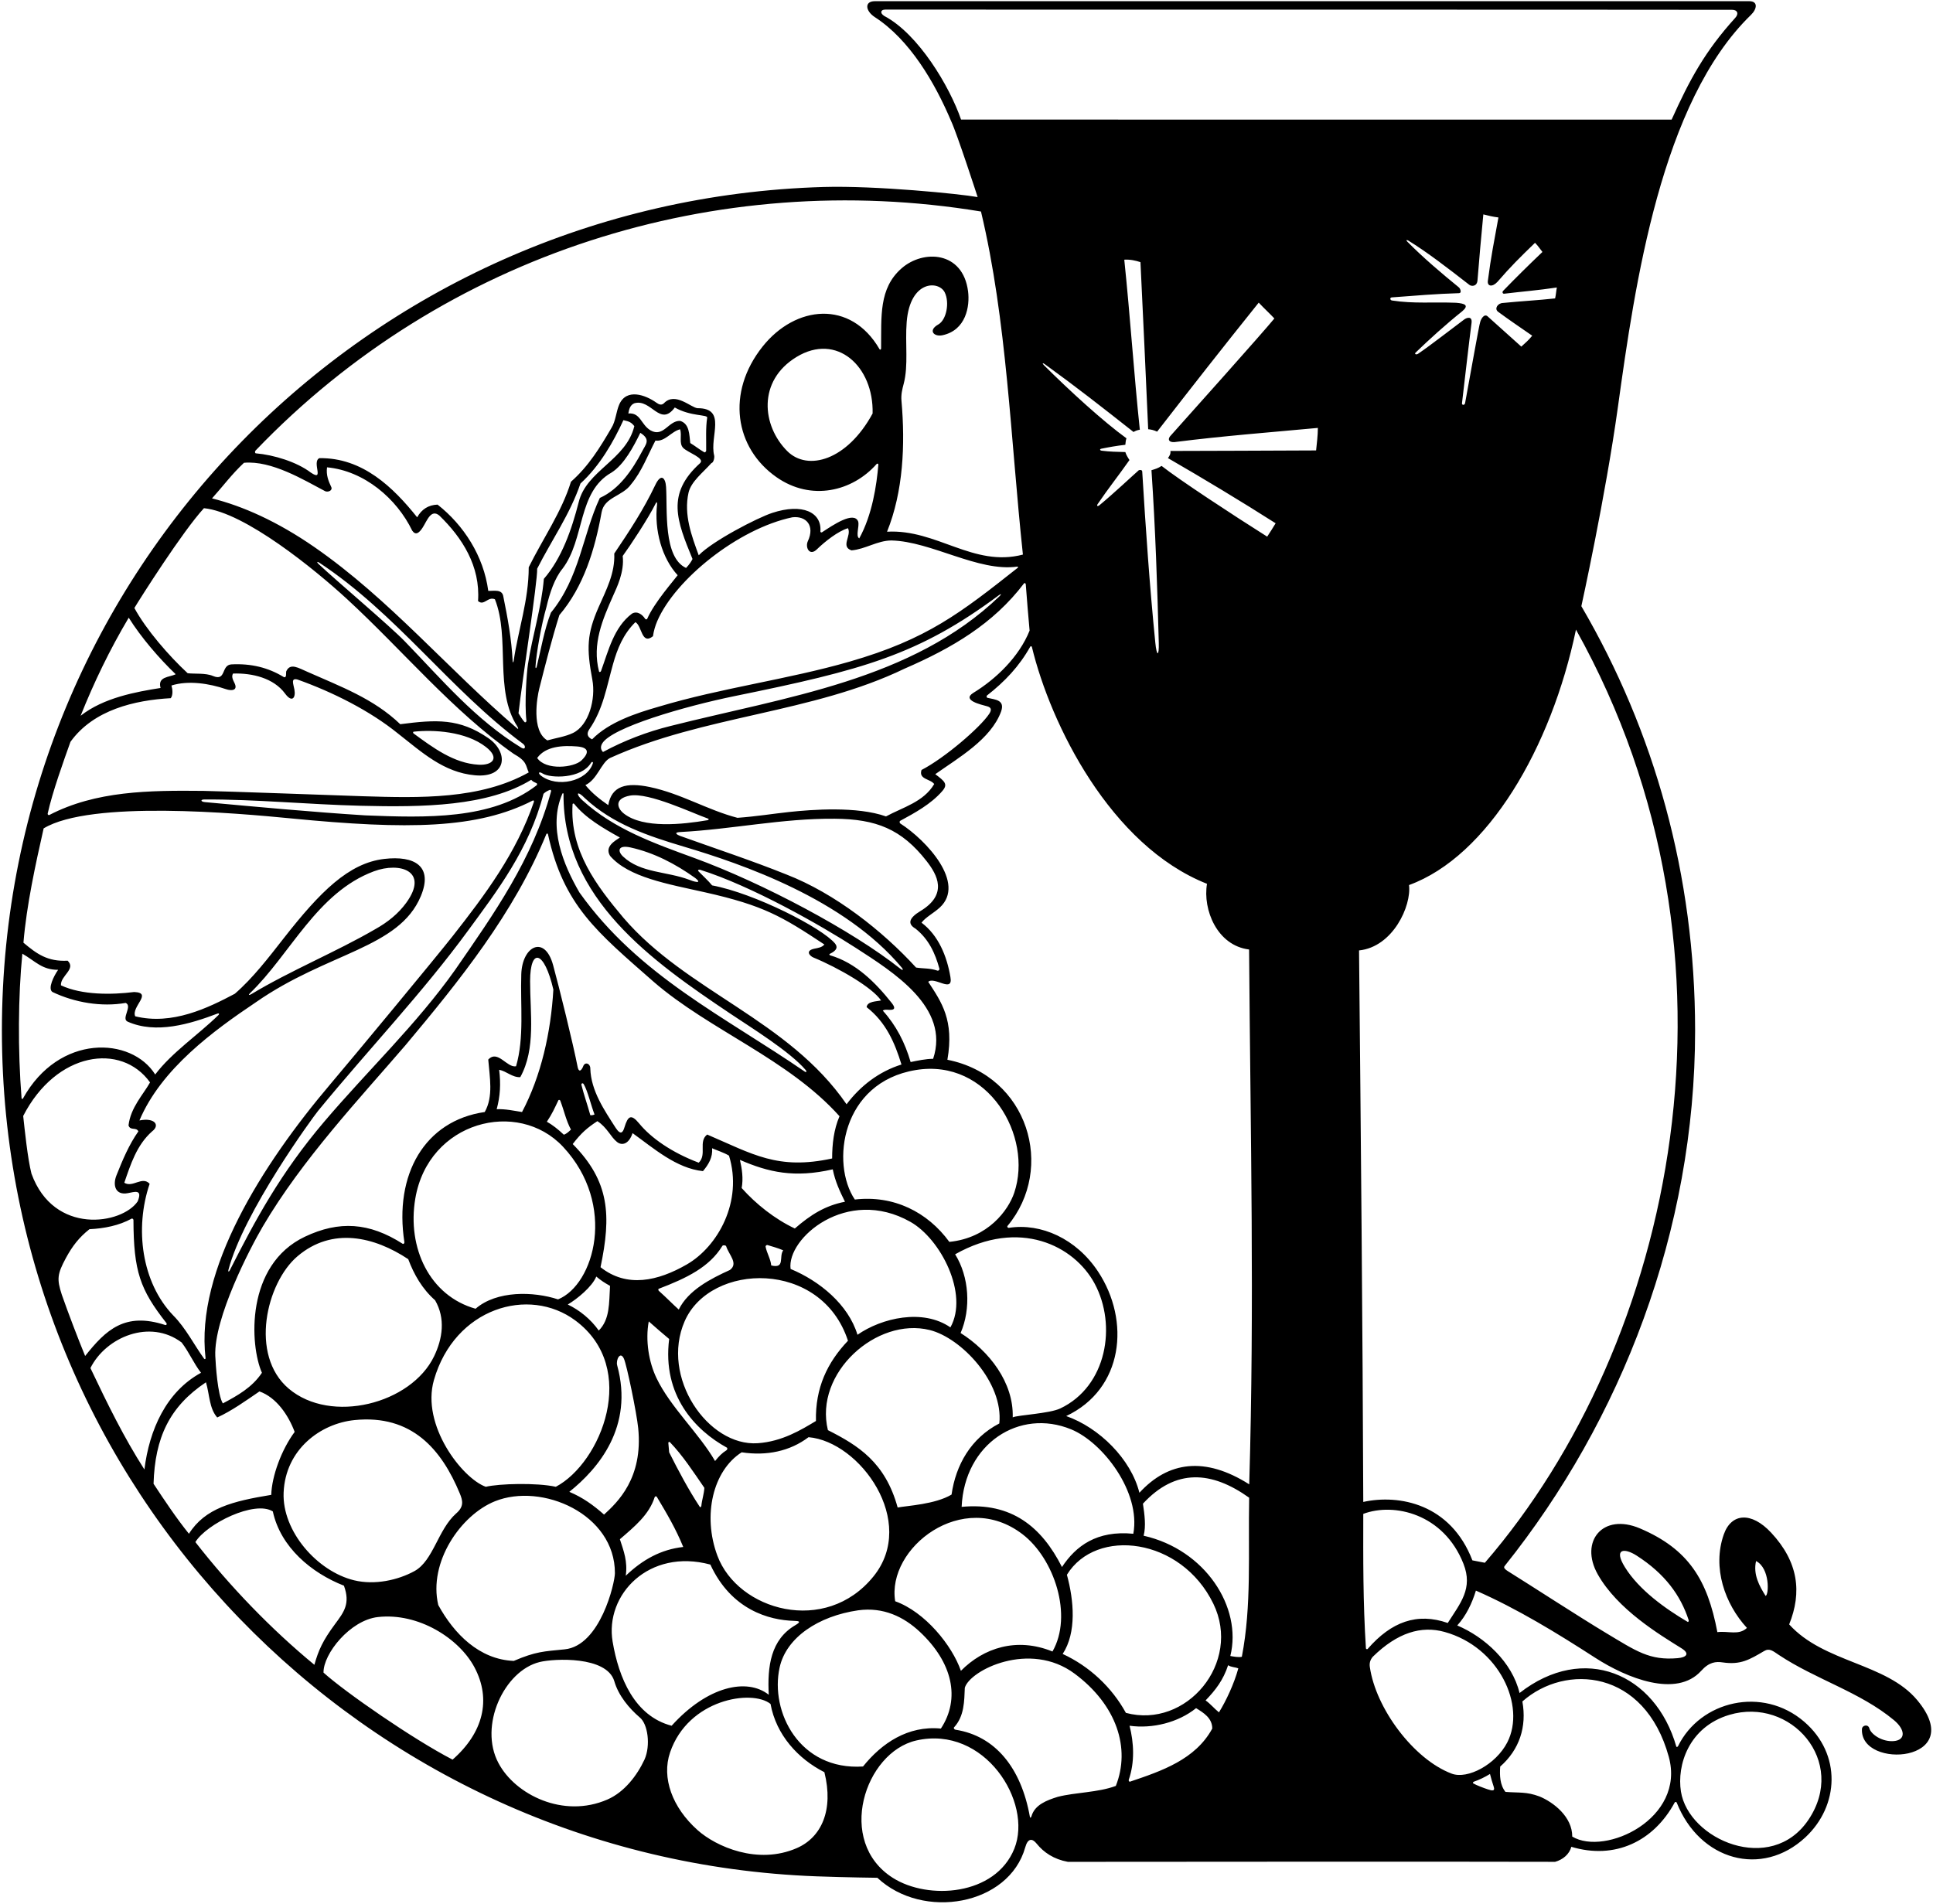 <?xml version="1.0" encoding="UTF-8"?>
<svg xmlns="http://www.w3.org/2000/svg" xmlns:xlink="http://www.w3.org/1999/xlink" width="536pt" height="528pt" viewBox="0 0 536 528" version="1.1">
<g id="surface1">
<path style=" stroke:none;fill-rule:nonzero;fill:rgb(0%,0%,0%);fill-opacity:1;" d="M 531.641 471.543 C 523.035 461.207 505.766 461.203 496.117 450.52 C 499.699 441.625 498.691 433.203 491.121 425.082 C 485.602 419.164 480.062 419.664 477.984 425.578 C 474.746 434.793 478.293 444.852 484.406 451.496 C 482.16 453.645 479.23 452.277 476.207 452.668 C 473.469 438.188 468.234 429.664 454.777 423.91 C 444.395 419.477 437.926 427.551 443.031 436.621 C 448.523 446.379 460.211 453.371 466.246 457.137 C 468.707 458.668 467.574 459.676 465.227 459.883 C 457.375 460.582 453.715 457.926 445.215 452.832 C 438.023 448.52 423.684 439.211 418.184 435.797 C 416.773 434.918 417.031 434.566 417.27 434.266 C 449.527 393.945 470.035 341.438 470.035 285.805 C 470.035 242.699 458.77 202.84 438.492 168.121 C 438.492 168.121 445.184 137.75 448.629 112.887 C 453.355 78.762 460.594 28.32 485.516 4.141 C 487.223 2.48 487.531 0.332 485.059 0.332 C 474.461 0.332 255.086 0.332 242.582 0.332 C 239.637 0.332 239.945 3.039 242.582 4.75 C 252.223 10.996 259.16 22.781 263.73 33.57 C 265.391 37.086 271.09 54.66 271.09 54.66 C 266.188 53.766 242.773 51.445 228.406 51.859 C 101.938 55.496 0.527 158.457 0.527 285.805 C 0.527 412.484 100.875 515.734 226.418 520.395 C 234.695 520.699 243.281 520.797 243.281 520.797 C 255.934 532.668 279.781 528.449 284.289 512.348 C 285.027 509.711 286.277 509.859 287.453 511.328 C 289.41 513.766 292.211 515.664 296.109 516.375 C 310.457 516.375 400.762 516.273 431.215 516.371 C 433.359 515.777 435.191 514.254 435.703 512.203 C 447.762 515.84 458.523 510.734 464.379 499.91 C 464.484 499.715 464.844 499.723 464.922 499.918 C 471.301 516.047 488.582 520.773 500.598 509.59 C 509.992 500.844 510.711 486.488 500.277 477.508 C 488.73 467.566 471.488 471.703 465.305 484.285 C 465.195 484.512 464.879 484.594 464.824 484.402 C 459.023 464.125 439.184 455.613 421.355 469.551 C 419.305 460.961 411.691 454.031 404.078 450.812 C 406.52 448.145 408.18 444.664 409.254 441.148 C 420.691 446.16 431.77 452.953 442.312 459.762 C 451.102 465.441 464.871 470.984 471.719 463.402 C 473.934 460.926 475.832 460.789 477.656 461.059 C 482.633 461.793 485.07 460.328 489.18 457.906 C 490.672 457.027 491.613 457.902 493.285 459.012 C 503.535 465.812 515.723 469.242 525.152 477.059 C 528.352 479.715 528.492 482.617 525.094 482.887 C 521.906 483.137 518.812 481.027 518.34 479.32 C 518.012 478.133 516.348 478.453 516.297 479.555 C 515.754 490.945 545.973 488.762 531.641 471.543 Z M 479.496 475.617 C 496.539 470.504 512.395 488.496 501.453 504.723 C 491.055 520.137 468.223 510.238 466.105 496.875 C 464.953 489.594 468.242 478.996 479.496 475.617 Z M 266.492 33.164 C 263.32 23.965 254.66 9.402 245.191 4.426 C 243.926 3.633 244.203 2.664 245.426 2.664 C 267.766 2.664 453.039 2.664 480.328 2.719 C 481.73 2.723 482.254 3.773 481.156 4.961 C 472.73 14.254 468.488 22.164 463.52 33.18 C 437.559 33.18 295.957 33.164 266.492 33.164 Z M 415.352 86.43 C 418.777 88.953 421.355 90.664 424.867 93.105 C 423.816 94.418 423.004 95.051 421.844 96.133 C 418.414 93.047 416.281 91.16 412.469 87.711 C 411.512 86.922 410.617 88.52 410.422 89.398 C 410.152 90.031 407.699 104.012 406.254 111.797 C 406.141 112.406 405.402 112.449 405.387 111.879 C 406.227 104.789 407.336 94.961 408.047 89.539 C 408.273 87.633 406.781 88.035 405.984 88.625 C 402.902 90.906 396.723 95.746 393.223 98.113 C 392.723 98.453 392.164 98.219 392.492 97.828 C 396.176 94.266 400.953 89.922 405.453 86.336 C 407.434 84.66 406.215 84.176 403.773 83.973 C 397.371 83.719 392.035 84.277 386.008 83.344 C 385.398 83.25 385.344 82.523 385.926 82.48 C 392.262 82 398.445 81.484 404.613 81.305 C 405.336 81.246 404.996 80.16 404.566 79.734 C 399.734 75.797 394.625 71.469 390.27 67.055 C 389.859 66.691 389.973 66.441 390.457 66.688 C 395.848 70.02 401.129 74.105 407.359 78.941 C 407.91 79.469 409.531 79.551 409.688 77.797 C 410.219 71.238 410.637 66.512 411.312 59.461 C 412.875 59.852 413.938 60.117 415.5 60.312 C 414.371 66.512 413.41 71.316 412.59 77.719 C 412.266 79.477 413.824 79.711 415.246 78.148 C 418.922 73.891 421.465 71.391 425.648 67.34 C 426.453 68.16 427.016 69 427.699 69.879 C 423.77 73.625 420.32 77.035 416.938 80.527 C 416.434 80.922 416.621 81.523 417.117 81.457 C 422.152 80.848 426.527 80.516 431.699 79.734 C 431.504 80.711 431.453 81.762 431.215 82.762 C 426.496 83.285 421.77 83.52 416.785 84.023 C 415.309 84.055 414.328 85.59 415.352 86.43 Z M 273.73 195.887 C 275.031 196.242 274.918 197.031 274.305 197.969 C 271.828 201.738 261.98 210.211 255.531 213.547 C 254.652 216.18 257.973 215.984 259.047 217.449 C 256.117 222.426 250.359 223.891 245.676 226.43 C 237.648 223.578 225.191 224.52 218.785 225.207 C 214.242 225.695 209.723 226.441 204.488 226.82 C 196.164 224.652 188.844 220.098 180.203 218.285 C 173.645 216.91 169.559 217.969 168.668 223.305 C 166.422 221.742 164.258 220.098 162.324 217.742 C 165.645 216.191 166.715 211.465 169.156 210.227 C 195.117 198.418 225.18 197.832 250.848 185.438 C 263.902 179.773 275.406 173.07 283.953 161.797 C 284.094 161.609 284.414 161.754 284.434 162.055 C 284.691 165.512 285.227 172.109 285.496 174.895 C 282.566 182.215 276.125 188.363 269.879 192.172 C 266.602 194.23 272.066 195.43 273.73 195.887 Z M 253.871 257.562 C 257.555 260.508 259.324 264.406 260.496 268.688 C 260.566 268.945 260.215 269.285 259.984 269.211 C 257.699 268.453 256.305 268.691 254.02 268.348 C 244.746 258.195 231.527 247.758 218.055 242.531 C 208.496 238.684 198.43 235.375 188.566 231.828 C 187.848 231.57 186.609 230.867 188.602 230.762 C 203.039 230 216.871 226.953 231.449 227.07 C 242.914 227.164 249.973 229.914 256.926 238.812 C 259.91 242.629 262.926 248.035 255.199 252.695 C 252.242 254.477 251.422 256.152 253.871 257.562 Z M 213.172 470.039 C 207.133 465.27 196.156 467.645 186.234 478.629 C 175.949 475.949 171.559 465.309 169.875 455.316 C 167.676 442.27 179.945 429.344 196.973 433.926 C 202.777 446.504 213.277 449.352 220.168 449.539 C 221.594 449.578 222.262 449.734 220.547 450.734 C 213.703 454.719 212.746 462.184 213.172 470.039 Z M 72.629 380.734 C 69.895 384.836 65.816 387.086 61.793 389.227 C 60.344 386.914 59.801 378.43 59.699 376.09 C 59.254 365.562 69.359 346.137 72.84 340.211 C 83.793 321.551 99.891 304.488 112.449 289.867 C 127.414 272.008 142.566 253.195 151.492 231.344 C 151.59 231.105 151.891 231.129 151.945 231.379 C 156.281 251.148 165.492 258.445 181.258 272.301 C 196.758 285.73 218.539 293.676 232.789 309.586 C 231.223 313.18 230.742 317.297 230.742 321.297 C 215.645 324.578 208.758 320.09 196.094 314.66 C 193.555 316.609 196.094 320.223 193.75 322.469 C 186.164 319.605 180.473 315.543 177.262 311.621 C 174.957 308.812 174.113 309.539 173.148 312.68 C 172.73 314.051 172.137 314.961 170.719 312.805 C 167.594 307.926 163.887 302.559 163.688 296.406 C 163.738 294.957 162.137 294.27 161.641 295.922 C 160.957 297.34 160.461 297.094 160.203 296.066 C 158.938 289.543 155.02 273.703 153.367 267.66 C 151.051 259.188 144.805 262.344 144.547 270.176 C 144.254 278.902 145.418 287.73 143.098 295.727 C 140.559 296.215 138.02 291.039 135.387 293.871 C 135.777 298.75 136.852 304.117 134.41 308.414 C 117.785 310.812 109.219 325.707 112.137 344.531 C 112.18 344.805 111.867 345.094 111.668 344.965 C 102.379 339.008 94.023 338.508 84.555 342.988 C 68.012 350.824 69.246 373.102 72.629 380.734 Z M 145.973 199.855 C 146.016 200.211 145.652 200.48 145.441 200.246 C 144.805 199.551 144.293 198.637 143.777 197.832 C 144.852 188.266 149.051 161.523 148.953 157.719 C 152.953 149.812 158.027 142.688 160.957 134.098 C 166.324 129.219 170.133 122.484 172.863 116.531 C 173.938 116.824 174.871 116.836 175.891 118.188 C 173.645 127.559 162.598 130.484 160.469 139.27 C 158.516 146.883 155.785 154.789 150.805 160.547 C 150.117 168.75 147.621 176.227 146.395 184.258 C 146.078 186.305 145.391 194.984 145.973 199.855 Z M 144.574 207.387 C 131.758 199.543 122.539 188.5 112.277 177.906 C 108.078 173.566 93.527 161.301 88.363 156.453 C 87.699 155.832 87.988 155.695 88.539 156.059 C 109.977 170.215 124.68 191.188 144.949 206.227 C 145.898 206.887 145.723 208.074 144.574 207.387 Z M 195.816 124.996 C 195.812 125.234 195.473 125.535 195.312 125.445 C 193.949 124.68 192.719 123.66 191.406 122.875 C 191.113 120.531 191.215 117.508 188.578 116.727 C 185.355 116.629 183.992 121.41 180.379 119.359 C 177.691 117.754 177.645 114.383 174.23 114.676 C 174.426 113.504 174.719 112.336 175.891 111.848 C 180.574 110.48 183.016 118.578 187.113 113.016 C 191.496 115.539 196.297 114.93 196.094 115.848 C 195.641 118.75 195.859 121.902 195.816 124.996 Z M 226.496 152.375 C 228.812 150.125 232.363 147.336 235.133 146.492 C 236.207 148.543 232.984 151.57 236.109 152.645 C 239.969 152.312 243.27 149.93 247.16 149.895 C 258.285 150.152 271.242 158.676 282.086 157.145 C 282.312 157.113 282.367 157.344 282.172 157.5 C 266.383 169.969 257.082 177.305 235.594 183.496 C 218.406 188.453 200.113 190.766 182.723 195.977 C 176.32 197.812 168.863 200.273 164.18 205.055 C 162.746 204.371 162.652 203.367 163.441 202.219 C 167.242 196.711 168.18 190.598 169.992 184.164 C 171.188 179.922 172.812 175.879 176.184 172.555 C 178.035 173.527 177.844 178.996 181.062 176.457 C 181.273 174.953 181.688 173.566 182.246 172.262 C 187.219 160.668 204.734 146.598 219.715 143.469 C 223.539 143.035 226.023 145.766 224.008 150.094 C 223.211 151.805 224.473 154.344 226.496 152.375 Z M 277.152 165.363 C 252.898 188.688 217.934 193.254 185.941 201.344 C 179.523 202.922 173.051 205.395 167.203 208.566 C 166.473 207.816 166.535 206.992 166.961 206.242 C 169.477 201.801 189.742 195.906 203.836 193.031 C 239.113 185.832 254.707 181.672 276.949 165.102 C 277.621 164.602 277.762 164.777 277.152 165.363 Z M 189.746 234.848 C 205.766 239.621 234.156 249.332 250.078 268.402 C 250.504 268.91 250.41 269.273 249.691 268.703 C 236.395 258.145 211.621 244.945 192.504 237.953 C 181.379 233.887 170.277 229.965 161.492 221.949 C 159.699 220.383 159.785 218.914 162.203 221.387 C 169.934 228.605 179.762 231.871 189.746 234.848 Z M 174.699 220.656 C 179.898 219.711 192.172 225.59 196.23 227 C 196.684 227.156 196.539 227.418 196.16 227.484 C 189.293 228.66 178.406 229.84 173.027 225.664 C 171.109 224.18 170.234 221.473 174.699 220.656 Z M 225.531 265.555 C 232.578 268.461 241.93 273.906 244.309 277.473 C 243.039 277.766 240.504 277.668 240.305 279.328 C 245.676 283.523 248.113 289.188 249.969 295.238 C 243.723 297.188 238.551 301.191 234.742 306.266 C 218.539 282.742 190.434 275.035 172.863 254.535 C 165.465 245.699 157.973 236.008 158.766 223.047 C 158.777 222.84 159.07 222.773 159.207 222.941 C 162.348 226.863 167.148 229.648 171.887 232.285 C 170.617 233.164 167.594 234.727 169.156 237.359 C 174.293 243.34 185.16 245.16 195.473 247.477 C 211.797 251.141 216.828 254.172 228.594 261.953 C 227.91 262.785 226.812 262.906 225.824 263.113 C 223.16 263.672 224.566 265.156 225.531 265.555 Z M 223.16 297.211 C 200.965 281.941 177.145 270.699 160.664 247.512 C 156.195 239.809 151.914 229.426 155.934 220.145 C 156.039 219.895 156.262 219.957 156.258 220.23 C 156.062 249.195 180.816 266.586 202.57 281.172 C 208.461 285.117 219.051 291.656 223.406 296.766 C 223.785 297.211 223.574 297.496 223.16 297.211 Z M 191.113 243.996 C 184.801 241.629 177.699 242.176 172.785 237.57 C 171.152 236.039 171.344 234.266 174.852 235.043 C 181.316 236.477 187.242 239.559 192.773 243.508 C 195.117 245.363 191.992 244.387 191.113 243.996 Z M 150.008 215.129 C 149.137 214.461 149.305 213.801 150.5 214.547 C 152.57 215.832 161.148 216.129 163.922 211.527 C 164.129 211.188 164.527 211.301 164.395 211.707 C 162.73 216.758 154.477 218.562 150.008 215.129 Z M 148.953 210.227 C 151.312 206.938 156.004 206.711 160.004 207.023 C 161.629 207.148 164.484 207.742 161.254 210.883 C 159.176 212.902 151.383 213.773 148.953 210.227 Z M 172.668 154.203 C 174.691 151.438 179.762 143.789 181.859 139.547 C 182.086 139.086 182.258 139.34 182.199 139.863 C 181.371 147.062 183.578 154.848 187.91 159.535 C 186.965 160.848 181.426 167.098 179.461 171.633 C 179.367 171.848 179.016 171.832 178.875 171.609 C 178.148 170.465 176.676 169.312 175.207 170.211 C 170.199 174.012 168.719 180.453 166.656 186.109 C 166.547 186.406 166.176 186.48 166.105 186.223 C 164.129 178.605 167.09 171.824 170.039 165.156 C 170.969 163.062 173.195 158.621 172.668 154.203 Z M 190.238 157.523 C 183.863 154.57 185.094 141.379 184.695 135.062 C 184.531 132.473 183.285 131.16 181.688 134.539 C 178.48 141.301 174.488 147.367 170.328 153.52 C 170.578 158.977 168.07 163.652 165.988 168.398 C 162.75 175.777 162.598 179.754 164.246 188.504 C 165.246 193.812 163.312 201.164 158.855 203.301 C 156.707 204.332 154.027 204.695 151.781 205.348 C 147.25 202.703 148.965 193.23 149.52 191.039 C 151.23 184.289 152.996 177.312 155.102 170.602 C 161.836 162.695 164.961 152.445 166.812 142.102 C 167.594 137.809 172.57 137.711 175.012 134.293 C 177.938 130.781 179.598 126.289 181.746 122.191 C 184.383 122.582 186.137 119.652 188.578 119.066 C 189.164 120.727 188.188 122.973 189.457 124.242 C 190.73 125.527 195.535 127.055 194.141 128.438 C 184.641 137.008 187.684 144.438 192.027 155.039 C 191.652 155.781 191.266 156.41 190.238 157.523 Z M 148.484 184.863 C 148.723 181.094 150.105 173.277 151.539 168.305 C 152.418 164.5 153.785 160.391 155.98 157.719 C 162.227 149.52 160.078 136.441 169.547 131.074 C 173.043 128.883 175.695 123.852 177.551 120.043 C 180.59 121.945 178.988 123.316 178.035 125.219 C 175.402 130.195 171.789 135.66 166.324 138.102 C 161.543 148.348 160.766 160.148 152.758 169.918 C 150.898 174.699 149.98 180.211 148.828 184.898 C 148.711 185.379 148.449 185.457 148.484 184.863 Z M 148.809 217.23 C 148.961 217.297 148.969 217.672 148.828 217.777 C 136.438 227.391 118.113 226.812 101.227 226.137 C 86.852 225.238 70.992 223.762 56.84 222.465 C 55.617 222.355 55.52 221.734 56.684 221.73 C 70.754 221.656 85.477 223.113 99.996 223.477 C 117.352 223.914 135.277 223.656 147.293 216.277 C 147.742 216.805 148.301 217.004 148.809 217.23 Z M 150.711 220.156 C 151.195 219.672 151.816 219.309 152.52 219.055 C 152.66 219.004 152.863 219.258 152.816 219.43 C 147.684 238.316 137.043 253.312 126.211 268.98 C 115.473 284.148 101.875 296.992 89.871 311.129 C 77.793 325.344 70.82 338.301 63.719 352.309 C 63.469 352.801 63.195 352.75 63.34 352.207 C 67.535 336.152 86.785 309.816 88.195 308.102 C 102.328 290.855 117.098 275.453 129.836 258.035 C 137.781 247.172 146.68 235.684 150.711 220.156 Z M 171.887 426.898 C 175.988 423.359 179.996 420.086 181.539 415.215 C 181.613 414.98 181.996 414.922 182.117 415.125 C 184.898 419.762 187.398 424 189.457 429.047 C 183.309 429.73 178.199 432.539 173.512 437.027 C 174.074 433.047 172.961 430.219 171.887 426.898 Z M 138.41 296.699 C 140.461 297.09 142.023 298.848 144.266 298.75 C 148.633 290.828 146.973 281.035 146.992 272.082 C 147.016 262.734 150.914 263.562 153.441 274.449 C 152.758 286.355 150.023 298.457 144.754 308.414 C 142.543 308.07 140.168 307.535 137.727 307.633 C 138.703 304.02 138.898 300.605 138.41 296.699 Z M 154.84 305.148 C 154.926 304.973 155.273 305.035 155.355 305.25 C 156.449 308.141 156.957 310.746 158.32 313.293 C 157.488 314.098 156.879 314.555 156.344 314.707 C 154.742 313.18 153.062 311.887 151.637 311.109 C 153.09 308.934 153.738 307.461 154.84 305.148 Z M 156.125 318.051 C 171.137 334.148 164.77 356.305 154.742 360.379 C 147.922 358.137 137.727 357.895 131.871 362.973 C 119.141 359.398 112.84 346.109 115.16 332.406 C 118.793 310.988 143.582 304.637 156.125 318.051 Z M 165.641 310.949 C 168.316 312.648 169.383 315.391 171.086 316.715 C 172.395 317.773 174.344 317.441 175.402 314.27 C 181.258 318.465 187.504 324.027 194.922 324.809 C 196.484 322.953 197.656 321.004 197.461 318.465 C 199.02 319.148 200.68 319.637 202.145 320.516 C 206.062 333.246 199.031 345.75 190.43 350.699 C 182.445 355.289 173.855 357.27 166.52 351.453 C 169.523 337.102 169.074 327.68 158.809 317.297 C 161.148 314.246 162.812 312.805 165.641 310.949 Z M 161.867 300.703 C 162.984 302.602 163.898 306.648 164.859 309.098 C 164.426 309.293 164.059 309.34 163.688 309.289 C 162.918 306.465 161.922 303.711 161.227 300.902 C 161.133 300.512 161.578 300.215 161.867 300.703 Z M 202.398 352.223 C 197.031 354.66 190.852 357.832 188.215 363.199 C 186.562 361.734 184.887 359.977 182.664 357.988 C 182.523 357.859 182.504 357.5 182.637 357.449 C 190.414 354.48 196.695 351.445 200.309 345.539 C 200.473 345.273 201.258 345.344 201.359 345.652 C 202.137 348.062 204.82 350.406 202.398 352.223 Z M 169.156 356.629 C 168.863 361.41 169.156 365.898 166.031 369.023 C 163.816 365.871 160.688 363.355 157.441 361.801 C 160.078 360.238 164.172 356.879 165.344 354.047 C 166.715 355.195 167.594 355.75 169.156 356.629 Z M 159.539 366.234 C 177.371 379.484 166.637 405.746 154.125 412.355 C 148.855 411.188 138.426 411.469 134.703 412.355 C 128.176 410.02 116.719 395.27 120.328 382.734 C 126.074 362.758 146.621 356.637 159.539 366.234 Z M 171.137 378.68 C 170.723 377.176 171.996 374.59 173.008 376.832 C 173.793 378.578 176.527 391.754 176.965 396.07 C 178.367 409.965 171.215 416.66 167.496 420.066 C 164.504 417.414 161.578 415.316 157.867 413.754 C 165.883 407.344 175.812 395.691 171.137 378.68 Z M 185.551 402.793 C 185.488 401.934 185.402 401.086 185.32 400.188 C 185.301 399.953 185.59 399.809 185.754 399.977 C 189.328 403.688 192.23 408.168 195.312 412.648 C 195.227 414.324 194.641 415.93 194.477 417.645 C 194.449 417.93 194.176 418.121 194.047 417.926 C 190.969 413.27 188.082 407.852 185.551 402.793 Z M 182.039 382.199 C 179.906 377.766 178.914 371.754 179.891 366.484 C 181.844 368.242 183.602 369.707 185.551 371.363 C 183.574 387.059 192.828 396.703 201.559 401.5 C 201.754 401.609 201.688 402.07 201.477 402.199 C 200.207 402.992 199.328 403.906 198.281 405.215 C 193.891 397.602 185.844 390.203 182.039 382.199 Z M 189.855 366.422 C 197 350.094 227.781 349.258 235.133 371.852 C 229.375 377.906 226.055 384.934 226.254 394.105 C 222.199 396.539 216.895 399.805 210.105 400.27 C 196.328 401.211 183.066 381.945 189.855 366.422 Z M 212.285 345.742 C 212.246 345.535 212.59 345.238 212.785 345.301 C 214.172 345.738 215.66 346.113 217.176 346.77 C 215.906 348.527 217.801 351.914 213.855 350.969 C 213.68 349.121 212.637 347.594 212.285 345.742 Z M 219.223 351.941 C 218.074 343.508 234.82 328.914 252.449 338.879 C 260.875 343.637 268.688 358.945 263.535 368.145 C 255.922 362.875 244.504 365.508 237.77 370.195 C 235.23 361.801 227.258 355.27 219.223 351.941 Z M 220.395 340.719 C 214.832 338.086 209.66 333.984 205.656 329.496 C 206.145 326.859 205.754 324.223 205.172 321.688 C 213.148 325.152 220.281 326.75 230.914 324.312 C 231.598 327.73 232.906 330.477 234.305 333.297 C 228.781 334.379 224.789 336.91 220.395 340.719 Z M 82.484 348.426 C 92.16 340.188 103.832 343.008 113.199 349.227 C 114.785 353.441 117.035 357.441 120.648 360.629 C 123.574 365.68 122.715 371.281 120.371 376.152 C 114.02 389.367 91.773 395.07 80.055 385.129 C 69.094 375.832 73.859 355.762 82.484 348.426 Z M 98.316 393.852 C 114.203 392.25 122.449 402.02 127.492 414.191 C 128.309 416.164 128.742 417.84 126.453 419.777 C 121.422 424.277 120.176 432.766 115.004 435.695 C 110.32 438.281 103.871 439.66 98.223 438.297 C 87.938 435.816 78.211 424.668 78.645 413.984 C 79.133 402.008 88.848 394.805 98.316 393.852 Z M 137.219 416.379 C 150.277 411.113 170.559 419.914 170.508 436.324 C 170.5 438.973 166.48 456.461 156.562 457.441 C 150.773 458.012 148.574 458.031 142.465 460.648 C 132.902 460.258 125.918 453.156 121.527 445.152 C 118.73 433.27 127.773 420.188 137.219 416.379 Z M 198.922 431.461 C 194.746 420.25 197.715 407.848 205.656 402.793 C 212.617 403.844 219.027 402.5 224.203 398.598 C 238.488 399.828 254.469 422.02 242.219 437.195 C 228.906 453.684 204.586 446.668 198.922 431.461 Z M 229.57 396.645 C 225.688 380.816 243.074 365.211 257.805 368.879 C 266.574 371.062 278.293 383.461 277.102 394.789 C 269.195 398.891 265.027 406.32 263.855 414.516 C 259.285 417.242 251.617 417.586 248.91 418.102 C 245.457 405.555 238 400.91 229.57 396.645 Z M 283.559 425.535 C 292.348 432.297 297.562 448.055 291.84 458.035 C 281.871 453.992 272.746 457.047 266.449 463.395 C 264.008 456.367 256.535 447.078 248.227 444.102 C 245.801 429.352 266.945 412.754 283.559 425.535 Z M 266.652 417.922 C 267.438 400.375 282.66 390.531 297.004 396.418 C 305.801 400.023 316.395 413.836 314.258 425.383 C 304.117 424.391 298.32 428.777 294.473 434.609 C 288.848 423.484 280.5 416.602 266.652 417.922 Z M 280.816 393.094 C 281.109 383.43 274.27 374.684 266.363 369.707 C 269.293 362.973 268.754 354.121 264.848 347.875 C 282.633 337.82 297.855 345.43 303.539 356.016 C 309.73 367.551 306.949 384.48 294 390.629 C 290.992 392.059 282.238 392.453 280.816 393.094 Z M 263.242 344.43 C 257.191 336.133 247.773 331.418 237.035 332.688 C 230.305 322.711 233.277 300.164 253.941 296.77 C 274.039 293.465 286.504 315.137 281.242 330.797 C 279.605 335.66 273.988 343.355 263.242 344.43 Z M 258.746 293.66 C 256.797 293.66 254.359 294.164 252.508 294.555 C 250.945 289.188 248.504 284.402 244.797 280.305 C 245.234 279.914 245.969 280.059 246.625 280.086 C 248.578 280.156 248 279.102 247.227 278.125 C 242.801 272.562 237.348 267.035 230.188 264.953 C 229.98 264.895 229.906 264.641 230.059 264.57 C 232.184 263.57 232.289 262.613 231.562 261.699 C 228.02 257.367 209.262 247.758 197.461 245.559 C 196.414 244.27 194.836 242.852 193.66 241.629 C 193.41 241.367 193.727 241.102 194.105 241.219 C 208.398 245.684 227.805 256.746 237.281 262.875 C 247.648 269.582 263.5 279.398 258.746 293.66 Z M 70.848 124.977 C 123.289 70.211 198.816 46.586 272.016 58.664 C 279.234 88.922 280.227 121.898 283.641 153.812 C 269.879 157.426 259.73 146.688 245.969 147.469 C 250.457 136.344 251.043 123.363 249.969 111.16 C 249.812 109.449 250.18 107.961 250.574 106.484 C 251.945 101.34 250.941 95.238 251.414 89.309 C 252.348 77.617 260.344 77.785 261.969 81.105 C 263.355 83.938 262.441 88.715 260.188 89.984 C 257.234 91.645 258.984 93.48 261.34 92.977 C 267.875 91.578 268.969 84.926 268.43 80.77 C 266.988 69.625 256.004 69.164 250.004 74.414 C 243.645 79.988 244.414 87.793 244.32 96.633 C 244.316 96.953 244.031 97.094 243.891 96.852 C 235.871 83.02 220.547 84.707 211.473 96.098 C 201.266 108.914 203.77 124.242 215.281 132.32 C 224.953 139.109 236.391 136.277 243.078 128.691 C 243.266 128.48 243.582 128.594 243.559 128.879 C 243.078 134.582 241.867 142.781 238.258 149.324 C 237.184 148.641 238.355 146.008 237.965 144.641 C 236.781 141.648 230.895 145.68 227.934 147.625 C 227.75 147.746 227.473 147.594 227.484 147.414 C 227.918 142.098 222.543 139.477 214.121 142.254 C 209.938 143.633 197.52 150.082 193.75 154.008 C 191.797 148.641 189.555 142.785 190.922 136.637 C 191.648 133.535 194.922 131.074 197.266 128.438 C 197.852 128.34 198.188 126.918 198.023 126.281 C 196.719 121.105 201.629 113.211 193.457 113.211 C 191.723 113.176 187.211 108.527 184.09 111.848 C 183.406 112.48 182.723 112.188 182.004 111.676 C 178.953 109.508 173.723 107.629 171.719 112.164 C 170.84 114.152 170.734 116.797 169.547 118.68 C 166.422 124.047 163.203 129.316 158.32 133.609 C 155.785 141.906 150.516 149.422 146.609 157.328 C 146.609 166.457 143.707 174.645 142.453 183.172 C 142.367 183.762 142.184 183.91 142.156 183.398 C 141.844 177.152 140.754 171.297 139.582 165.527 C 139.289 163.281 136.945 163.965 135.387 163.867 C 134.117 154.203 128.555 145.613 121.332 139.953 C 118.793 140.051 116.938 141.223 115.672 143.469 C 109.035 135.172 100.543 126.875 88.539 127.07 C 86.391 128.145 90.098 133.707 86.195 131.074 C 82.293 128.102 75.914 126.156 70.934 125.727 C 70.68 125.703 70.629 125.207 70.848 124.977 Z M 241.965 114.676 C 234.91 127.688 223.965 130.781 218.297 125.113 C 211.273 118.094 209.996 105.629 220.859 99.008 C 232.039 92.191 242.293 101.613 241.965 114.676 Z M 67.652 128.352 C 75.363 127.668 84.242 133.121 90.195 136.246 C 91.074 136.586 92.293 135.977 91.855 135.074 C 91.074 133.414 90.391 131.758 90.684 129.609 C 101.031 130.586 110.008 138.297 114.305 147.176 C 115.266 148.57 116.23 147.844 117.23 146.27 C 118.43 144.383 119.516 141.086 121.82 142.98 C 128.164 149.129 133.238 157.035 132.555 166.695 C 134.215 168.16 135.289 165.332 137.238 166.211 C 141.504 176.961 136.965 191.496 143.438 201.461 C 143.777 201.988 143.773 202.34 143.383 202.004 C 124.184 185.574 107.93 166.102 87.211 151.754 C 76.852 144.578 67.25 140.344 58.789 138.227 C 61.793 134.906 64.234 131.555 67.652 128.352 Z M 35.695 171.312 C 39.109 176.777 44.129 182.605 48.715 186.996 C 46.961 187.879 43.641 187.586 44.52 190.805 C 37.785 191.879 28.777 193.469 22.355 198.516 C 26.062 189.242 30.379 180.277 35.695 171.312 Z M 19.539 205.742 C 25.934 196.84 37.398 194.188 47.352 193.637 C 48.031 192.758 47.84 191.098 47.543 190.121 C 52.277 188.633 58.113 189.582 62.648 191.133 C 64.266 191.688 66.047 191.492 65.016 189.418 C 64.594 188.57 64.109 187.621 64.625 186.805 C 69.977 186.625 75.902 188.078 79.043 192.355 C 80.992 195.008 82.047 193.531 81.641 191.266 C 81.352 189.684 80.574 187.969 82.484 188.461 C 92.344 191.977 102.59 197.148 110.301 203.395 C 116.922 208.566 122.977 214.25 131.738 215.027 C 140.66 215.82 141.07 208.594 135.387 204.699 C 127.379 199.215 121.102 199.547 110.984 200.855 C 103.566 193.73 94.43 190.418 85.219 186.316 C 82.84 185.309 80.43 183.703 79.355 186.238 C 79.258 186.629 79.559 188.129 78.68 187.777 C 74.387 185.145 69.602 183.973 64.137 184.266 C 61.258 184.473 62.785 189.047 59.062 187.484 C 57.012 186.605 53.938 186.953 52.035 186.715 C 46.863 181.934 40.484 174.578 37.262 168.625 C 38.84 165.988 50.645 147.348 56.551 140.945 C 67.883 142.062 87.422 158.035 96.176 166.102 C 111.695 180.406 125.422 197.113 142.414 209.055 C 146.152 211.156 145.711 212.203 146.609 214.23 C 133.188 221.754 116.496 221.324 100.609 220.832 C 96.508 220.703 60.84 219.395 56.379 219.348 C 41.324 219.191 26.582 219.328 13.648 226.051 C 13.457 226.148 13.164 225.887 13.219 225.645 C 14.555 219.605 17.699 210.895 19.539 205.742 Z M 114.703 202.934 C 120.113 202.328 129.16 202.816 134.754 207.184 C 138.645 210.219 136.629 212.301 132.711 212.09 C 125.844 211.715 120.059 207.344 114.68 203.422 C 114.488 203.281 114.5 202.953 114.703 202.934 Z M 12.102 229.75 C 25.172 221.848 65.941 225.547 80.715 226.984 C 113.113 230.145 132.461 229.898 147.773 222.004 C 147.938 221.918 148.129 222.164 148.055 222.375 C 143.227 236.512 134.578 248.102 125.477 259.68 C 120.773 265.66 98.074 293.062 91.609 300.68 C 72.762 322.898 54.145 352.242 56.996 376.637 C 57.031 376.93 56.777 377.074 56.609 376.848 C 53.898 373.121 51.516 368.324 48.031 364.824 C 39.25 355.652 37.297 340.719 41.492 328.324 C 39.445 326.078 36.809 329.496 34.465 328.031 C 36.223 322.953 37.883 317.586 42.176 313.781 C 44.406 312.113 43.035 309.902 38.664 310.754 C 44.715 296.406 59.277 285.809 70.969 277.961 C 90.922 264.074 110.633 263.047 116.695 248.535 C 120.152 240.258 115.008 237.234 106.551 238.219 C 96.68 239.363 88.723 247.387 78.773 260.094 C 74.426 265.648 70.152 271.242 65.113 275.617 C 57.676 279.555 47.738 284.402 37.492 281.867 C 36.32 279.23 42.469 275.328 37.199 275.133 C 30.953 275.91 22.754 276.012 16.898 273.277 C 16.703 270.641 21.191 268.785 18.754 266.445 C 13.191 266.738 10.207 264.57 6.5 261.449 C 7.375 251.004 9.855 239.707 12.102 229.75 Z M 69.34 275.438 C 80.508 264.676 87.871 247.543 103.676 241.656 C 110.879 238.977 119.082 241.551 112.629 250.41 C 110.453 253.391 107.543 255.766 103.957 257.758 C 93.234 263.992 80.531 269.191 69.73 275.699 C 69.027 276.121 68.785 275.969 69.34 275.438 Z M 5.977 304.559 C 4.922 291.227 5.031 276.211 6.199 264.5 C 9.906 266.648 11.629 268.98 16.117 268.98 C 14.945 270.641 13.145 274.219 14.555 275.133 C 20.707 278.059 28.121 279.328 34.855 278.156 C 36.809 279.035 33.582 282.453 35.344 283.328 C 43.273 286.875 52.715 284 60.352 281.098 C 60.707 280.965 60.875 281.227 60.605 281.492 C 54.867 287.094 47.695 291.855 43.035 298.008 C 36.473 287.523 16.348 286.629 6.359 304.676 C 6.25 304.875 5.996 304.801 5.977 304.559 Z M 8.727 325.512 C 7.656 321.34 6.852 313.309 6.43 309.512 C 15.602 291.641 33.637 289.086 41.609 300.199 C 39.711 303.59 36.223 307.145 35.637 312.121 C 36.125 313.684 37.785 312.512 38.371 313.781 C 35.773 317.453 34 321.699 32.289 325.992 C 31.191 328.754 32.016 331.559 35.418 330.922 C 37.363 330.555 39.582 329.727 38.176 333.203 C 33.82 339.602 14.938 342.66 8.727 325.512 Z M 17.137 359.074 C 15.723 354.719 15.875 353.387 18.266 348.918 C 20.121 345.5 21.973 343.16 24.805 340.914 C 28.891 340.715 33.012 339.914 36.52 337.973 C 36.68 337.883 37.004 338.129 37.004 338.344 C 37.055 352.609 38.824 357.629 46.117 366.91 C 46.359 367.223 46.148 367.598 45.801 367.484 C 34.645 363.836 29.367 368.812 23.609 376.078 C 21.637 371.277 18.949 364.266 17.137 359.074 Z M 25.074 379.426 C 29.391 370.789 41.609 365.723 50.375 372.34 C 52.523 375.172 53.695 378.102 55.742 380.734 C 46.082 386.004 41.41 396.527 40.043 407.555 C 34.344 398.656 29.863 389.496 25.074 379.426 Z M 42.578 411.52 C 42.961 398.734 47 390.117 57.109 383.371 C 58.129 386.75 57.988 390.594 60.234 393.129 C 64.137 391.371 68.234 388.445 71.945 385.906 C 76.629 387.566 79.949 392.445 81.707 397.133 C 78.035 402.09 75.367 409.406 75.215 414.594 C 64.539 416.348 56.879 418.258 52.391 425.383 C 48.906 421.074 45.605 416.105 42.578 411.52 Z M 54.176 427.688 C 57.27 422.625 70.621 416.012 75.652 419.188 C 77.801 429.145 86.391 436.27 95.367 439.781 C 97.199 444.785 95.348 447.125 92.902 450.43 C 89.449 455.102 88.328 457.672 87.172 461.727 C 75.215 451.879 63.688 439.918 54.176 427.688 Z M 125.496 488.027 C 114.559 482.379 95.648 469.266 89.707 463.891 C 89.617 458.691 97.082 449.344 104.793 448.48 C 116.027 447.219 127.281 454.383 131.555 462.406 C 136.336 471.379 133.953 480.625 125.496 488.027 Z M 178.719 487.996 C 176.645 492.438 173.148 497.035 168.43 499.09 C 156.207 504.418 142.828 497.734 138.215 488.973 C 132.707 478.68 139.758 463.352 149.672 460.949 C 153.66 459.98 168.195 459.246 170.328 466.234 C 171.496 470.332 174.523 473.848 177.355 476.285 C 179.676 478.109 180.438 484.133 178.719 487.996 Z M 220.953 512.562 C 210.098 517.293 198.543 512.152 193.398 507.547 C 186.41 501.293 183.398 493.059 185.805 486.023 C 190.855 471.25 208.504 468.453 213.66 472.578 C 215.223 481.164 221.273 487.801 228.594 491.512 C 231.227 502.047 227.758 509.598 220.953 512.562 Z M 216.18 462.473 C 218.023 454.113 226.977 448.207 237.965 446.613 C 244.945 445.656 250.598 448.406 255.066 452.586 C 264.133 461.074 266.375 471.09 260.898 479.41 C 251.727 478.531 244.477 483.488 239.305 489.93 C 221.691 491.078 213.469 474.77 216.18 462.473 Z M 281.258 512.734 C 275.988 525.789 257.371 527.047 247.562 520.812 C 231.695 510.73 239.773 485.977 254.086 482.715 C 273.008 478.395 286.465 499.828 281.258 512.734 Z M 309.406 495.316 C 304.43 497.172 298.281 497.074 293.305 498.344 C 290.312 499.281 286.949 500.52 286.027 503.691 C 285.895 504.145 285.648 504.301 285.574 503.871 C 283.164 490.344 276.008 481.438 264.922 479.727 C 264.625 479.68 264.371 479.266 264.531 479.094 C 267.434 475.961 267.371 471.73 267.531 468.102 C 268.922 463.234 285.531 454.91 297.988 464.191 C 309.711 472.922 313.523 484.91 309.406 495.316 Z M 294.668 458.719 C 298.574 452.766 297.785 443.875 295.84 436.758 C 303.945 423.559 327.523 426.398 336.449 444.785 C 344.395 461.152 328.973 479.559 312.199 475.059 C 308.309 467.969 302.086 462.133 294.668 458.719 Z M 313.324 494.141 C 313.121 494.207 312.906 493.863 312.988 493.625 C 314.691 488.719 314.422 483.375 313.215 478.629 C 319.559 479.508 326.684 477.75 331.66 473.75 C 333.711 475.016 336.148 476.48 336.148 479.41 C 331.473 488 322.129 491.176 313.324 494.141 Z M 338.004 474.918 C 336.75 473.914 335.562 472.48 334.297 471.602 C 337.055 468.73 339.191 465.984 340.543 461.84 C 341.422 462.426 342.395 462.328 343.371 462.719 C 342.199 467.016 339.953 471.781 338.004 474.918 Z M 344.348 459.5 C 343.492 459.719 341.938 459.43 341.156 459.285 C 344.52 445.742 334.16 429.766 317.117 425.926 C 317.801 423.289 317.383 420.086 316.922 417.043 C 325.984 407.223 335.941 407.926 346.379 415.383 C 346.086 430.805 347.082 445.348 344.348 459.5 Z M 346.398 411.676 C 334.141 403.891 323.941 405.289 315.945 414.016 C 313.605 404.648 304.82 395.961 295.645 392.738 C 311.547 385.242 313.496 366.309 304.492 352.684 C 298.441 343.527 288.656 339.156 279.777 340.535 C 279.438 340.586 279.18 340.238 279.383 339.996 C 292.719 324.008 285.109 298.359 262.703 293.922 C 264.613 282.93 261.094 277.961 257.387 272.301 C 259.145 270.738 264.391 275.59 263.535 270.934 C 262.559 265.176 260.215 259.418 255.531 255.902 C 256.641 254.391 258.949 253.219 260.609 251.684 C 267.902 244.949 256.922 233.055 249.629 228.383 C 249.414 228.246 249.398 227.77 249.605 227.656 C 253.621 225.477 258.164 223.023 261.305 219.379 C 262.953 217.469 261.922 216.664 259.34 214.715 C 265.762 210.168 274.758 205.055 277.59 197.344 C 278.727 194.109 275.988 194.047 273.828 193.543 C 273.574 193.484 273.48 193.051 273.668 192.902 C 278.609 189.047 282.617 184.816 285.684 179.34 C 285.785 179.16 286.082 179.223 286.133 179.434 C 291.328 200.914 307.906 234.512 334.688 245.121 C 333.473 252.258 337.473 262.254 346.359 263.34 C 346.75 316.043 347.863 361.41 346.398 411.676 Z M 364.941 124.926 C 352.613 124.969 333.016 125.07 324.551 125.07 C 324.633 125.949 324.32 126.367 323.863 127.055 C 333.523 132.633 344.148 139.027 353.719 145.129 C 352.914 146.422 352.18 147.664 351.375 148.836 C 341.773 142.777 326.992 133.078 322.094 129.219 C 321.121 129.875 320.281 130.105 319.289 130.41 C 320.395 146.836 320.906 162.566 321.316 178.297 C 321.418 182.137 320.742 182.117 320.359 178.277 C 318.766 162.332 317.688 146.586 316.727 130.781 C 316.695 130.332 316.203 130.27 315.781 130.41 C 314.312 131.68 308.746 136.926 304.879 140.109 C 304.332 140.562 304.031 140.297 304.367 139.805 C 307.312 135.461 310.121 131.969 313.191 127.59 C 312.766 126.961 312.195 125.992 312.047 125.379 C 309.664 125.312 307.84 125.297 305.496 125 C 304.988 124.938 304.852 124.555 305.395 124.445 C 307.301 124.051 309.672 123.625 312.043 123.363 C 312.121 122.859 312.121 122.176 312.352 121.562 C 305.914 116.895 296.625 108.41 289.473 101.285 C 288.914 100.73 289.121 100.57 289.746 101.023 C 298.555 107.406 305.566 112.906 314.32 119.812 C 314.789 119.504 315.402 119.277 316.062 119.184 C 314.441 103.844 313.387 87.707 311.75 72.023 C 313.41 71.926 314.859 72.254 316.238 72.707 C 317.004 89.082 317.699 103.105 318.379 119.047 C 319.227 119.125 319.887 119.277 320.859 119.715 C 330.844 106.855 338.594 96.945 349.031 83.934 C 350.562 85.566 352.078 86.945 353.367 88.328 C 350.551 91.828 329.484 115.379 324.438 121.02 C 323.711 121.945 324.172 122.938 326.336 122.531 C 338.633 120.969 352.742 119.848 365.43 118.68 C 365.426 120.887 365.137 122.875 364.941 124.926 Z M 412.562 496.273 C 411.328 495.863 409.516 495.184 408.516 494.617 C 408.344 494.523 408.469 494.219 408.664 494.152 C 410.199 493.625 411.77 492.863 413.156 492 C 413.461 493.207 413.809 494.398 414.188 495.531 C 414.609 496.801 413.836 496.695 412.562 496.273 Z M 422.137 471.895 C 434.105 461.277 456.062 462.977 462.734 487.234 C 467.449 504.375 445.098 514.852 435.969 509.371 C 435.988 503.883 430.77 499.84 426.879 498.238 C 423.254 496.887 421.258 497.27 417.449 496.977 C 415.891 495.023 415.82 492.367 415.988 489.949 C 421.312 485.277 423.406 478.922 422.137 471.895 Z M 417.965 483.223 C 414.816 489.375 406.945 493.578 402.527 491.91 C 391.949 487.918 381.465 473.777 379.84 462.312 C 379.703 461.363 379.867 460.426 380.656 459.5 C 387.496 452.793 394.09 450.812 400.562 452.609 C 415.699 456.809 423.16 473.07 417.965 483.223 Z M 401.445 450.129 C 392.949 447.168 385.797 449.777 379.242 457.32 C 379.098 457.492 378.77 457.375 378.754 457.141 C 377.93 444.281 378.004 432.363 378.02 419.871 C 386.543 416.652 400.34 419.824 405.801 433.703 C 408.5 440.559 404.973 444.582 401.445 450.129 Z M 408.277 432.758 C 402.234 417.051 387.945 414.379 378.02 416.555 C 377.855 369.07 377.336 313.176 376.848 263.598 C 386.238 262.629 391.414 251.258 390.707 245.469 C 412.535 237.496 430.152 207.465 437 174.621 C 487.832 265.703 464.164 372.73 411.738 433.426 C 409.945 433.07 409.562 433 408.277 432.758 Z M 467.977 449.824 C 461.766 446.164 454.477 440.965 450.562 434.637 C 447.348 429.438 450.426 429.262 453.824 431.441 C 461.664 436.473 465.996 442.438 468.246 449.328 C 468.332 449.594 468.148 449.926 467.977 449.824 Z M 489.578 442.613 C 487.879 439.91 486.062 436.66 486.941 432.953 C 490.828 434.953 490.523 442.379 489.578 442.613 "/>
</g>
</svg>
